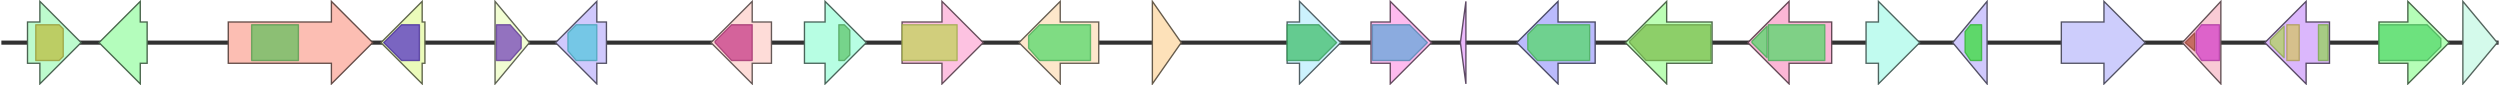 <svg version="1.1" baseProfile="full" xmlns="http://www.w3.org/2000/svg" width="1818" height="62">
	<line x1="1" y1="31" x2="1817" y2="31" style="stroke:rgb(50,50,50); stroke-width:3 "/>
	<g>
		<title>TRI4</title>
		<polygon class="TRI4" points="799,16 771,16 771,1 741,31 771,61 771,46 799,46" fill="rgb(253,231,203)" fill-opacity="1.0" stroke="rgb(101,92,81)" stroke-width="1" />
		<g>
			<title>PF00067</title>
			<polygon class="PF00067" points="748,26 756,18 793,18 793,44 756,44 748,35" stroke-linejoin="round" width="45" height="26" fill="rgb(85,216,107)" stroke="rgb(68,172,85)" stroke-width="1" opacity="0.75" />
		</g>
	</g>
	<g>
		<title>TRI6</title>
		<polygon class="TRI6" points="838,16 838,16 838,1 859,31 838,61 838,46 838,46" fill="rgb(253,225,185)" fill-opacity="1.0" stroke="rgb(101,90,74)" stroke-width="1" />
	</g>
	<g>
		<title>TRI5</title>
		<polygon class="TRI5" points="936,16 945,16 945,1 975,31 945,61 945,46 936,46" fill="rgb(204,242,253)" fill-opacity="1.0" stroke="rgb(81,96,101)" stroke-width="1" />
		<g>
			<title>PF06330</title>
			<polygon class="PF06330" points="936,18 959,18 972,31 972,31 959,44 936,44" stroke-linejoin="round" width="36" height="26" fill="rgb(66,189,108)" stroke="rgb(52,151,86)" stroke-width="1" opacity="0.75" />
		</g>
	</g>
	<g>
		<title>TRI10</title>
		<polygon class="TRI10" points="997,16 1011,16 1011,1 1041,31 1011,61 1011,46 997,46" fill="rgb(253,187,238)" fill-opacity="1.0" stroke="rgb(101,74,95)" stroke-width="1" />
		<g>
			<title>PF11951</title>
			<polygon class="PF11951" points="998,18 1025,18 1038,31 1038,31 1025,44 998,44" stroke-linejoin="round" width="40" height="26" fill="rgb(102,165,217)" stroke="rgb(81,132,173)" stroke-width="1" opacity="0.75" />
		</g>
	</g>
	<g>
		<title>TRI9</title>
		<polygon class="TRI9" points="1066,16 1066,16 1066,1 1062,31 1066,61 1066,46 1066,46" fill="rgb(237,185,253)" fill-opacity="1.0" stroke="rgb(94,74,101)" stroke-width="1" />
	</g>
	<g>
		<title>TRI11</title>
		<polygon class="TRI11" points="1160,16 1133,16 1133,1 1103,31 1133,61 1133,46 1160,46" fill="rgb(187,187,253)" fill-opacity="1.0" stroke="rgb(74,74,101)" stroke-width="1" />
		<g>
			<title>PF00067</title>
			<polygon class="PF00067" points="1111,25 1118,18 1156,18 1156,44 1118,44 1111,36" stroke-linejoin="round" width="45" height="26" fill="rgb(85,216,107)" stroke="rgb(68,172,85)" stroke-width="1" opacity="0.75" />
		</g>
	</g>
	<g>
		<title>TRI12</title>
		<polygon class="TRI12" points="1245,16 1212,16 1212,1 1182,31 1212,61 1212,46 1245,46" fill="rgb(188,254,181)" fill-opacity="1.0" stroke="rgb(75,101,72)" stroke-width="1" />
		<g>
			<title>PF06609</title>
			<polygon class="PF06609" points="1185,30 1197,18 1244,18 1244,44 1197,44 1185,31" stroke-linejoin="round" width="59" height="26" fill="rgb(125,190,81)" stroke="rgb(99,152,64)" stroke-width="1" opacity="0.75" />
		</g>
	</g>
	<g>
		<title>TRI13</title>
		<polygon class="TRI13" points="1332,16 1301,16 1301,1 1271,31 1301,61 1301,46 1332,46" fill="rgb(251,182,214)" fill-opacity="1.0" stroke="rgb(100,72,85)" stroke-width="1" />
		<g>
			<title>PF00067</title>
			<polygon class="PF00067" points="1274,30 1285,19 1285,42 1274,31" stroke-linejoin="round" width="11" height="26" fill="rgb(85,216,107)" stroke="rgb(68,172,85)" stroke-width="1" opacity="0.75" />
		</g>
		<g>
			<title>PF00067</title>
			<polygon class="PF00067" points="1286,18 1286,18 1327,18 1327,44 1286,44 1286,43" stroke-linejoin="round" width="41" height="26" fill="rgb(85,216,107)" stroke="rgb(68,172,85)" stroke-width="1" opacity="0.75" />
		</g>
	</g>
	<g>
		<title>TRI14</title>
		<polygon class="TRI14" points="1357,16 1366,16 1366,1 1396,31 1366,61 1366,46 1357,46" fill="rgb(193,251,239)" fill-opacity="1.0" stroke="rgb(77,100,95)" stroke-width="1" />
	</g>
	<g>
		<title>OrfG</title>
		<polygon class="OrfG" points="1445,16 1445,16 1445,1 1420,31 1445,61 1445,46 1445,46" fill="rgb(208,201,253)" fill-opacity="1.0" stroke="rgb(83,80,101)" stroke-width="1" />
		<g>
			<title>PF01522</title>
			<polygon class="PF01522" points="1429,23 1433,18 1441,18 1441,44 1433,44 1429,38" stroke-linejoin="round" width="12" height="26" fill="rgb(56,221,58)" stroke="rgb(44,176,46)" stroke-width="1" opacity="0.75" />
		</g>
	</g>
	<g>
		<title>OrfF</title>
		<polygon class="OrfF" points="20,16 29,16 29,1 59,31 29,61 29,46 20,46" fill="rgb(189,251,205)" fill-opacity="1.0" stroke="rgb(75,100,82)" stroke-width="1" />
		<g>
			<title>PF13489</title>
			<polygon class="PF13489" points="26,18 43,18 46,21 46,41 43,44 26,44" stroke-linejoin="round" width="20" height="26" fill="rgb(188,189,66)" stroke="rgb(150,151,52)" stroke-width="1" opacity="0.75" />
		</g>
	</g>
	<g>
		<title>OrfH</title>
		<polygon class="OrfH" points="1499,16 1530,16 1530,1 1560,31 1530,61 1530,46 1499,46" fill="rgb(205,205,252)" fill-opacity="1.0" stroke="rgb(82,82,100)" stroke-width="1" />
	</g>
	<g>
		<title>OrfI</title>
		<polygon class="OrfI" points="1615,16 1615,16 1615,1 1587,31 1615,61 1615,46 1615,46" fill="rgb(249,203,213)" fill-opacity="1.0" stroke="rgb(99,81,85)" stroke-width="1" />
		<g>
			<title>PF00725</title>
			<polygon class="PF00725" points="1589,31 1596,24 1596,37" stroke-linejoin="round" width="9" height="26" fill="rgb(180,78,60)" stroke="rgb(144,62,48)" stroke-width="1" opacity="0.75" />
		</g>
		<g>
			<title>PF02737</title>
			<polygon class="PF02737" points="1597,23 1601,18 1614,18 1614,44 1601,44 1597,38" stroke-linejoin="round" width="17" height="26" fill="rgb(212,65,199)" stroke="rgb(169,52,159)" stroke-width="1" opacity="0.75" />
		</g>
	</g>
	<g>
		<title>OrfJ</title>
		<polygon class="OrfJ" points="1694,16 1677,16 1677,1 1647,31 1677,61 1677,46 1694,46" fill="rgb(219,183,252)" fill-opacity="1.0" stroke="rgb(87,73,100)" stroke-width="1" />
		<g>
			<title>PF00175</title>
			<polygon class="PF00175" points="1651,29 1661,19 1661,42 1651,32" stroke-linejoin="round" width="10" height="26" fill="rgb(177,211,96)" stroke="rgb(141,168,76)" stroke-width="1" opacity="0.75" />
		</g>
		<g>
			<title>PF00970</title>
			<rect class="PF00970" x="1663" y="18" stroke-linejoin="round" width="9" height="26" fill="rgb(212,194,103)" stroke="rgb(169,155,82)" stroke-width="1" opacity="0.75" />
		</g>
		<g>
			<title>PF00173</title>
			<rect class="PF00173" x="1686" y="18" stroke-linejoin="round" width="7" height="26" fill="rgb(149,209,92)" stroke="rgb(119,167,73)" stroke-width="1" opacity="0.75" />
		</g>
	</g>
	<g>
		<title>OrfK</title>
		<polygon class="OrfK" points="1730,16 1751,16 1751,1 1781,31 1751,61 1751,46 1730,46" fill="rgb(181,254,183)" fill-opacity="1.0" stroke="rgb(72,101,73)" stroke-width="1" />
		<g>
			<title>PF00067</title>
			<polygon class="PF00067" points="1730,18 1765,18 1775,28 1775,34 1765,44 1730,44" stroke-linejoin="round" width="45" height="26" fill="rgb(85,216,107)" stroke="rgb(68,172,85)" stroke-width="1" opacity="0.75" />
		</g>
	</g>
	<g>
		<title>OrfL</title>
		<polygon class="OrfL" points="1791,16 1791,16 1791,1 1816,31 1791,61 1791,46 1791,46" fill="rgb(212,250,235)" fill-opacity="1.0" stroke="rgb(84,100,93)" stroke-width="1" />
	</g>
	<g>
		<title>OrfE</title>
		<polygon class="OrfE" points="107,16 102,16 102,1 72,31 102,61 102,46 107,46" fill="rgb(180,253,188)" fill-opacity="1.0" stroke="rgb(72,101,75)" stroke-width="1" />
	</g>
	<g>
		<title>OrfD</title>
		<polygon class="OrfD" points="166,16 241,16 241,1 271,31 241,61 241,46 166,46" fill="rgb(252,190,179)" fill-opacity="1.0" stroke="rgb(100,76,71)" stroke-width="1" />
		<g>
			<title>PF15979</title>
			<rect class="PF15979" x="183" y="18" stroke-linejoin="round" width="34" height="26" fill="rgb(103,191,95)" stroke="rgb(82,152,76)" stroke-width="1" opacity="0.75" />
		</g>
	</g>
	<g>
		<title>OrfC</title>
		<polygon class="OrfC" points="309,16 307,16 307,1 277,31 307,61 307,46 309,46" fill="rgb(235,251,186)" fill-opacity="1.0" stroke="rgb(94,100,74)" stroke-width="1" />
		<g>
			<title>PF00332</title>
			<polygon class="PF00332" points="279,31 292,18 305,18 305,44 292,44" stroke-linejoin="round" width="27" height="26" fill="rgb(84,51,194)" stroke="rgb(67,40,155)" stroke-width="1" opacity="0.75" />
		</g>
	</g>
	<g>
		<title>OrfB</title>
		<polygon class="OrfB" points="360,16 360,16 360,1 385,31 360,61 360,46 360,46" fill="rgb(241,253,211)" fill-opacity="1.0" stroke="rgb(96,101,84)" stroke-width="1" />
		<g>
			<title>PF13472</title>
			<polygon class="PF13472" points="361,18 371,18 379,27 379,35 371,44 361,44" stroke-linejoin="round" width="18" height="26" fill="rgb(116,68,184)" stroke="rgb(92,54,147)" stroke-width="1" opacity="0.75" />
		</g>
	</g>
	<g>
		<title>OrfG</title>
		<polygon class="OrfG" points="441,16 434,16 434,1 404,31 434,61 434,46 441,46" fill="rgb(208,201,253)" fill-opacity="1.0" stroke="rgb(83,80,101)" stroke-width="1" />
		<g>
			<title>PF00264</title>
			<polygon class="PF00264" points="413,24 419,18 434,18 434,44 419,44 413,37" stroke-linejoin="round" width="21" height="26" fill="rgb(87,199,223)" stroke="rgb(69,159,178)" stroke-width="1" opacity="0.75" />
		</g>
	</g>
	<g>
		<title>TRI8</title>
		<polygon class="TRI8" points="561,16 547,16 547,1 517,31 547,61 547,46 561,46" fill="rgb(254,220,216)" fill-opacity="1.0" stroke="rgb(101,88,86)" stroke-width="1" />
		<g>
			<title>PF03583</title>
			<polygon class="PF03583" points="520,30 532,18 547,18 547,44 532,44 520,31" stroke-linejoin="round" width="27" height="26" fill="rgb(197,59,135)" stroke="rgb(157,47,107)" stroke-width="1" opacity="0.75" />
		</g>
	</g>
	<g>
		<title>TRI7</title>
		<polygon class="TRI7" points="585,16 600,16 600,1 630,31 600,61 600,46 585,46" fill="rgb(183,254,227)" fill-opacity="1.0" stroke="rgb(73,101,90)" stroke-width="1" />
		<g>
			<title>PF13813</title>
			<polygon class="PF13813" points="610,18 614,18 618,22 618,40 614,44 610,44" stroke-linejoin="round" width="8" height="26" fill="rgb(96,197,109)" stroke="rgb(76,157,87)" stroke-width="1" opacity="0.75" />
		</g>
	</g>
	<g>
		<title>TRI3</title>
		<polygon class="TRI3" points="656,16 685,16 685,1 715,31 685,61 685,46 656,46" fill="rgb(253,194,225)" fill-opacity="1.0" stroke="rgb(101,77,90)" stroke-width="1" />
		<g>
			<title>PF07428</title>
			<rect class="PF07428" x="656" y="18" stroke-linejoin="round" width="40" height="26" fill="rgb(194,209,91)" stroke="rgb(155,167,72)" stroke-width="1" opacity="0.75" />
		</g>
	</g>
</svg>

